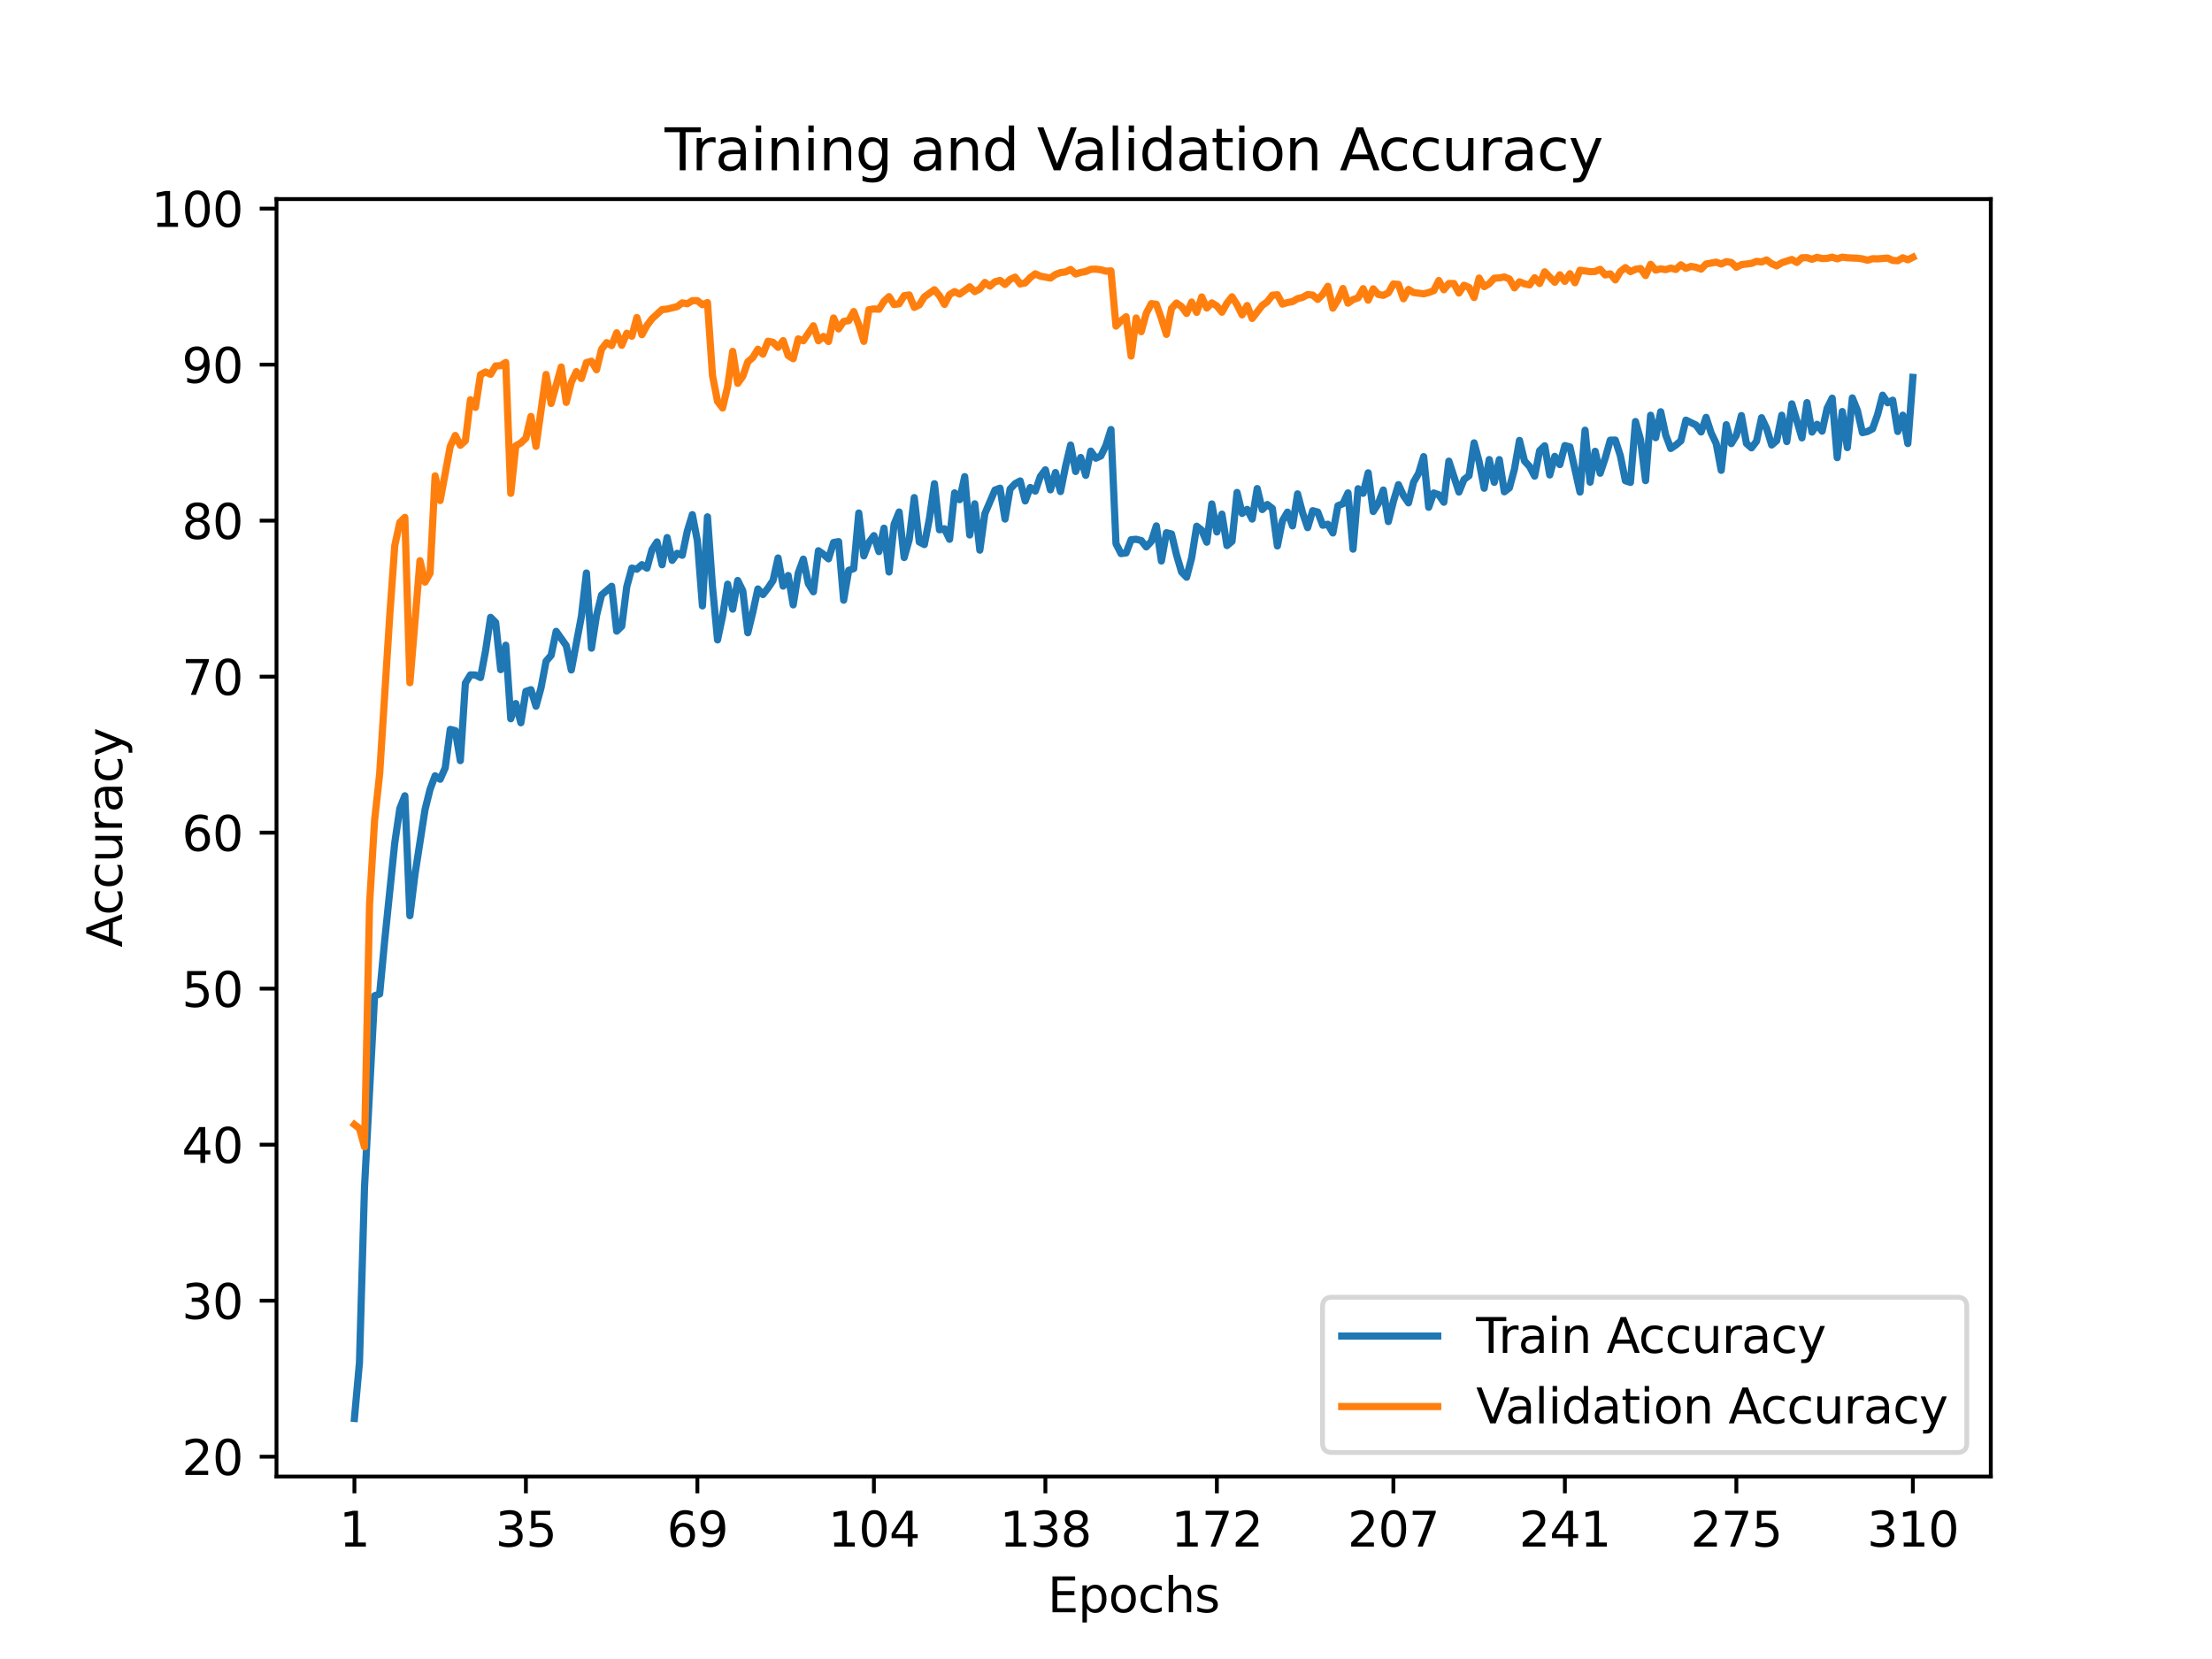 <?xml version="1.0" encoding="utf-8" standalone="no"?>
<!DOCTYPE svg PUBLIC "-//W3C//DTD SVG 1.1//EN"
  "http://www.w3.org/Graphics/SVG/1.1/DTD/svg11.dtd">
<svg height="345.6pt" version="1.1" viewBox="0 0 460.8 345.6" width="460.8pt" xmlns="http://www.w3.org/2000/svg" xmlns:xlink="http://www.w3.org/1999/xlink">
 <defs>
  <style type="text/css">*{stroke-linecap:butt;stroke-linejoin:round;}</style>
 </defs>
 <g id="figure_1">
  <g id="patch_1">
   <path d="M 0 345.6 
L 460.8 345.6 
L 460.8 0 
L 0 0 
z
" style="fill:#ffffff;"/>
  </g>
  <g id="axes_1">
   <g id="patch_2">
    <path d="M 57.6 307.584 
L 414.72 307.584 
L 414.72 41.472 
L 57.6 41.472 
z
" style="fill:#ffffff;"/>
   </g>
   <g id="matplotlib.axis_1">
    <g id="xtick_1">
     <g id="line2d_1">
      <defs>
       <path d="M 0 0 
L 0 3.5 
" id="mba88621447" style="stroke:#000000;stroke-width:0.8;"/>
      </defs>
      <g>
       <use style="stroke:#000000;stroke-width:0.8;" x="73.833" xlink:href="#mba88621447" y="307.584"/>
      </g>
     </g>
     <g id="text_1">
      <!-- 1 -->
      <g transform="translate(70.651 322.182)scale(0.1 -0.1)">
       <defs>
        <path d="M 794 531 
L 1825 531 
L 1825 4091 
L 703 3866 
L 703 4441 
L 1819 4666 
L 2450 4666 
L 2450 531 
L 3481 531 
L 3481 0 
L 794 0 
L 794 531 
z
" id="DejaVuSans-31" transform="scale(0.016)"/>
       </defs>
       <use xlink:href="#DejaVuSans-31"/>
      </g>
     </g>
    </g>
    <g id="xtick_2">
     <g id="line2d_2">
      <g>
       <use style="stroke:#000000;stroke-width:0.8;" x="109.555" xlink:href="#mba88621447" y="307.584"/>
      </g>
     </g>
     <g id="text_2">
      <!-- 35 -->
      <g transform="translate(103.193 322.182)scale(0.1 -0.1)">
       <defs>
        <path d="M 2597 2516 
Q 3050 2419 3304 2112 
Q 3559 1806 3559 1356 
Q 3559 666 3084 287 
Q 2609 -91 1734 -91 
Q 1441 -91 1130 -33 
Q 819 25 488 141 
L 488 750 
Q 750 597 1062 519 
Q 1375 441 1716 441 
Q 2309 441 2620 675 
Q 2931 909 2931 1356 
Q 2931 1769 2642 2001 
Q 2353 2234 1838 2234 
L 1294 2234 
L 1294 2753 
L 1863 2753 
Q 2328 2753 2575 2939 
Q 2822 3125 2822 3475 
Q 2822 3834 2567 4026 
Q 2313 4219 1838 4219 
Q 1578 4219 1281 4162 
Q 984 4106 628 3988 
L 628 4550 
Q 988 4650 1302 4700 
Q 1616 4750 1894 4750 
Q 2613 4750 3031 4423 
Q 3450 4097 3450 3541 
Q 3450 3153 3228 2886 
Q 3006 2619 2597 2516 
z
" id="DejaVuSans-33" transform="scale(0.016)"/>
        <path d="M 691 4666 
L 3169 4666 
L 3169 4134 
L 1269 4134 
L 1269 2991 
Q 1406 3038 1543 3061 
Q 1681 3084 1819 3084 
Q 2600 3084 3056 2656 
Q 3513 2228 3513 1497 
Q 3513 744 3044 326 
Q 2575 -91 1722 -91 
Q 1428 -91 1123 -41 
Q 819 9 494 109 
L 494 744 
Q 775 591 1075 516 
Q 1375 441 1709 441 
Q 2250 441 2565 725 
Q 2881 1009 2881 1497 
Q 2881 1984 2565 2268 
Q 2250 2553 1709 2553 
Q 1456 2553 1204 2497 
Q 953 2441 691 2322 
L 691 4666 
z
" id="DejaVuSans-35" transform="scale(0.016)"/>
       </defs>
       <use xlink:href="#DejaVuSans-33"/>
       <use x="63.623" xlink:href="#DejaVuSans-35"/>
      </g>
     </g>
    </g>
    <g id="xtick_3">
     <g id="line2d_3">
      <g>
       <use style="stroke:#000000;stroke-width:0.8;" x="145.278" xlink:href="#mba88621447" y="307.584"/>
      </g>
     </g>
     <g id="text_3">
      <!-- 69 -->
      <g transform="translate(138.915 322.182)scale(0.1 -0.1)">
       <defs>
        <path d="M 2113 2584 
Q 1688 2584 1439 2293 
Q 1191 2003 1191 1497 
Q 1191 994 1439 701 
Q 1688 409 2113 409 
Q 2538 409 2786 701 
Q 3034 994 3034 1497 
Q 3034 2003 2786 2293 
Q 2538 2584 2113 2584 
z
M 3366 4563 
L 3366 3988 
Q 3128 4100 2886 4159 
Q 2644 4219 2406 4219 
Q 1781 4219 1451 3797 
Q 1122 3375 1075 2522 
Q 1259 2794 1537 2939 
Q 1816 3084 2150 3084 
Q 2853 3084 3261 2657 
Q 3669 2231 3669 1497 
Q 3669 778 3244 343 
Q 2819 -91 2113 -91 
Q 1303 -91 875 529 
Q 447 1150 447 2328 
Q 447 3434 972 4092 
Q 1497 4750 2381 4750 
Q 2619 4750 2861 4703 
Q 3103 4656 3366 4563 
z
" id="DejaVuSans-36" transform="scale(0.016)"/>
        <path d="M 703 97 
L 703 672 
Q 941 559 1184 500 
Q 1428 441 1663 441 
Q 2288 441 2617 861 
Q 2947 1281 2994 2138 
Q 2813 1869 2534 1725 
Q 2256 1581 1919 1581 
Q 1219 1581 811 2004 
Q 403 2428 403 3163 
Q 403 3881 828 4315 
Q 1253 4750 1959 4750 
Q 2769 4750 3195 4129 
Q 3622 3509 3622 2328 
Q 3622 1225 3098 567 
Q 2575 -91 1691 -91 
Q 1453 -91 1209 -44 
Q 966 3 703 97 
z
M 1959 2075 
Q 2384 2075 2632 2365 
Q 2881 2656 2881 3163 
Q 2881 3666 2632 3958 
Q 2384 4250 1959 4250 
Q 1534 4250 1286 3958 
Q 1038 3666 1038 3163 
Q 1038 2656 1286 2365 
Q 1534 2075 1959 2075 
z
" id="DejaVuSans-39" transform="scale(0.016)"/>
       </defs>
       <use xlink:href="#DejaVuSans-36"/>
       <use x="63.623" xlink:href="#DejaVuSans-39"/>
      </g>
     </g>
    </g>
    <g id="xtick_4">
     <g id="line2d_4">
      <g>
       <use style="stroke:#000000;stroke-width:0.8;" x="182.051" xlink:href="#mba88621447" y="307.584"/>
      </g>
     </g>
     <g id="text_4">
      <!-- 104 -->
      <g transform="translate(172.507 322.182)scale(0.1 -0.1)">
       <defs>
        <path d="M 2034 4250 
Q 1547 4250 1301 3770 
Q 1056 3291 1056 2328 
Q 1056 1369 1301 889 
Q 1547 409 2034 409 
Q 2525 409 2770 889 
Q 3016 1369 3016 2328 
Q 3016 3291 2770 3770 
Q 2525 4250 2034 4250 
z
M 2034 4750 
Q 2819 4750 3233 4129 
Q 3647 3509 3647 2328 
Q 3647 1150 3233 529 
Q 2819 -91 2034 -91 
Q 1250 -91 836 529 
Q 422 1150 422 2328 
Q 422 3509 836 4129 
Q 1250 4750 2034 4750 
z
" id="DejaVuSans-30" transform="scale(0.016)"/>
        <path d="M 2419 4116 
L 825 1625 
L 2419 1625 
L 2419 4116 
z
M 2253 4666 
L 3047 4666 
L 3047 1625 
L 3713 1625 
L 3713 1100 
L 3047 1100 
L 3047 0 
L 2419 0 
L 2419 1100 
L 313 1100 
L 313 1709 
L 2253 4666 
z
" id="DejaVuSans-34" transform="scale(0.016)"/>
       </defs>
       <use xlink:href="#DejaVuSans-31"/>
       <use x="63.623" xlink:href="#DejaVuSans-30"/>
       <use x="127.246" xlink:href="#DejaVuSans-34"/>
      </g>
     </g>
    </g>
    <g id="xtick_5">
     <g id="line2d_5">
      <g>
       <use style="stroke:#000000;stroke-width:0.8;" x="217.773" xlink:href="#mba88621447" y="307.584"/>
      </g>
     </g>
     <g id="text_5">
      <!-- 138 -->
      <g transform="translate(208.23 322.182)scale(0.1 -0.1)">
       <defs>
        <path d="M 2034 2216 
Q 1584 2216 1326 1975 
Q 1069 1734 1069 1313 
Q 1069 891 1326 650 
Q 1584 409 2034 409 
Q 2484 409 2743 651 
Q 3003 894 3003 1313 
Q 3003 1734 2745 1975 
Q 2488 2216 2034 2216 
z
M 1403 2484 
Q 997 2584 770 2862 
Q 544 3141 544 3541 
Q 544 4100 942 4425 
Q 1341 4750 2034 4750 
Q 2731 4750 3128 4425 
Q 3525 4100 3525 3541 
Q 3525 3141 3298 2862 
Q 3072 2584 2669 2484 
Q 3125 2378 3379 2068 
Q 3634 1759 3634 1313 
Q 3634 634 3220 271 
Q 2806 -91 2034 -91 
Q 1263 -91 848 271 
Q 434 634 434 1313 
Q 434 1759 690 2068 
Q 947 2378 1403 2484 
z
M 1172 3481 
Q 1172 3119 1398 2916 
Q 1625 2713 2034 2713 
Q 2441 2713 2670 2916 
Q 2900 3119 2900 3481 
Q 2900 3844 2670 4047 
Q 2441 4250 2034 4250 
Q 1625 4250 1398 4047 
Q 1172 3844 1172 3481 
z
" id="DejaVuSans-38" transform="scale(0.016)"/>
       </defs>
       <use xlink:href="#DejaVuSans-31"/>
       <use x="63.623" xlink:href="#DejaVuSans-33"/>
       <use x="127.246" xlink:href="#DejaVuSans-38"/>
      </g>
     </g>
    </g>
    <g id="xtick_6">
     <g id="line2d_6">
      <g>
       <use style="stroke:#000000;stroke-width:0.8;" x="253.496" xlink:href="#mba88621447" y="307.584"/>
      </g>
     </g>
     <g id="text_6">
      <!-- 172 -->
      <g transform="translate(243.952 322.182)scale(0.1 -0.1)">
       <defs>
        <path d="M 525 4666 
L 3525 4666 
L 3525 4397 
L 1831 0 
L 1172 0 
L 2766 4134 
L 525 4134 
L 525 4666 
z
" id="DejaVuSans-37" transform="scale(0.016)"/>
        <path d="M 1228 531 
L 3431 531 
L 3431 0 
L 469 0 
L 469 531 
Q 828 903 1448 1529 
Q 2069 2156 2228 2338 
Q 2531 2678 2651 2914 
Q 2772 3150 2772 3378 
Q 2772 3750 2511 3984 
Q 2250 4219 1831 4219 
Q 1534 4219 1204 4116 
Q 875 4013 500 3803 
L 500 4441 
Q 881 4594 1212 4672 
Q 1544 4750 1819 4750 
Q 2544 4750 2975 4387 
Q 3406 4025 3406 3419 
Q 3406 3131 3298 2873 
Q 3191 2616 2906 2266 
Q 2828 2175 2409 1742 
Q 1991 1309 1228 531 
z
" id="DejaVuSans-32" transform="scale(0.016)"/>
       </defs>
       <use xlink:href="#DejaVuSans-31"/>
       <use x="63.623" xlink:href="#DejaVuSans-37"/>
       <use x="127.246" xlink:href="#DejaVuSans-32"/>
      </g>
     </g>
    </g>
    <g id="xtick_7">
     <g id="line2d_7">
      <g>
       <use style="stroke:#000000;stroke-width:0.8;" x="290.269" xlink:href="#mba88621447" y="307.584"/>
      </g>
     </g>
     <g id="text_7">
      <!-- 207 -->
      <g transform="translate(280.725 322.182)scale(0.1 -0.1)">
       <use xlink:href="#DejaVuSans-32"/>
       <use x="63.623" xlink:href="#DejaVuSans-30"/>
       <use x="127.246" xlink:href="#DejaVuSans-37"/>
      </g>
     </g>
    </g>
    <g id="xtick_8">
     <g id="line2d_8">
      <g>
       <use style="stroke:#000000;stroke-width:0.8;" x="325.992" xlink:href="#mba88621447" y="307.584"/>
      </g>
     </g>
     <g id="text_8">
      <!-- 241 -->
      <g transform="translate(316.448 322.182)scale(0.1 -0.1)">
       <use xlink:href="#DejaVuSans-32"/>
       <use x="63.623" xlink:href="#DejaVuSans-34"/>
       <use x="127.246" xlink:href="#DejaVuSans-31"/>
      </g>
     </g>
    </g>
    <g id="xtick_9">
     <g id="line2d_9">
      <g>
       <use style="stroke:#000000;stroke-width:0.8;" x="361.714" xlink:href="#mba88621447" y="307.584"/>
      </g>
     </g>
     <g id="text_9">
      <!-- 275 -->
      <g transform="translate(352.17 322.182)scale(0.1 -0.1)">
       <use xlink:href="#DejaVuSans-32"/>
       <use x="63.623" xlink:href="#DejaVuSans-37"/>
       <use x="127.246" xlink:href="#DejaVuSans-35"/>
      </g>
     </g>
    </g>
    <g id="xtick_10">
     <g id="line2d_10">
      <g>
       <use style="stroke:#000000;stroke-width:0.8;" x="398.487" xlink:href="#mba88621447" y="307.584"/>
      </g>
     </g>
     <g id="text_10">
      <!-- 310 -->
      <g transform="translate(388.944 322.182)scale(0.1 -0.1)">
       <use xlink:href="#DejaVuSans-33"/>
       <use x="63.623" xlink:href="#DejaVuSans-31"/>
       <use x="127.246" xlink:href="#DejaVuSans-30"/>
      </g>
     </g>
    </g>
    <g id="text_11">
     <!-- Epochs -->
     <g transform="translate(218.244 335.861)scale(0.1 -0.1)">
      <defs>
       <path d="M 628 4666 
L 3578 4666 
L 3578 4134 
L 1259 4134 
L 1259 2753 
L 3481 2753 
L 3481 2222 
L 1259 2222 
L 1259 531 
L 3634 531 
L 3634 0 
L 628 0 
L 628 4666 
z
" id="DejaVuSans-45" transform="scale(0.016)"/>
       <path d="M 1159 525 
L 1159 -1331 
L 581 -1331 
L 581 3500 
L 1159 3500 
L 1159 2969 
Q 1341 3281 1617 3432 
Q 1894 3584 2278 3584 
Q 2916 3584 3314 3078 
Q 3713 2572 3713 1747 
Q 3713 922 3314 415 
Q 2916 -91 2278 -91 
Q 1894 -91 1617 61 
Q 1341 213 1159 525 
z
M 3116 1747 
Q 3116 2381 2855 2742 
Q 2594 3103 2138 3103 
Q 1681 3103 1420 2742 
Q 1159 2381 1159 1747 
Q 1159 1113 1420 752 
Q 1681 391 2138 391 
Q 2594 391 2855 752 
Q 3116 1113 3116 1747 
z
" id="DejaVuSans-70" transform="scale(0.016)"/>
       <path d="M 1959 3097 
Q 1497 3097 1228 2736 
Q 959 2375 959 1747 
Q 959 1119 1226 758 
Q 1494 397 1959 397 
Q 2419 397 2687 759 
Q 2956 1122 2956 1747 
Q 2956 2369 2687 2733 
Q 2419 3097 1959 3097 
z
M 1959 3584 
Q 2709 3584 3137 3096 
Q 3566 2609 3566 1747 
Q 3566 888 3137 398 
Q 2709 -91 1959 -91 
Q 1206 -91 779 398 
Q 353 888 353 1747 
Q 353 2609 779 3096 
Q 1206 3584 1959 3584 
z
" id="DejaVuSans-6f" transform="scale(0.016)"/>
       <path d="M 3122 3366 
L 3122 2828 
Q 2878 2963 2633 3030 
Q 2388 3097 2138 3097 
Q 1578 3097 1268 2742 
Q 959 2388 959 1747 
Q 959 1106 1268 751 
Q 1578 397 2138 397 
Q 2388 397 2633 464 
Q 2878 531 3122 666 
L 3122 134 
Q 2881 22 2623 -34 
Q 2366 -91 2075 -91 
Q 1284 -91 818 406 
Q 353 903 353 1747 
Q 353 2603 823 3093 
Q 1294 3584 2113 3584 
Q 2378 3584 2631 3529 
Q 2884 3475 3122 3366 
z
" id="DejaVuSans-63" transform="scale(0.016)"/>
       <path d="M 3513 2113 
L 3513 0 
L 2938 0 
L 2938 2094 
Q 2938 2591 2744 2837 
Q 2550 3084 2163 3084 
Q 1697 3084 1428 2787 
Q 1159 2491 1159 1978 
L 1159 0 
L 581 0 
L 581 4863 
L 1159 4863 
L 1159 2956 
Q 1366 3272 1645 3428 
Q 1925 3584 2291 3584 
Q 2894 3584 3203 3211 
Q 3513 2838 3513 2113 
z
" id="DejaVuSans-68" transform="scale(0.016)"/>
       <path d="M 2834 3397 
L 2834 2853 
Q 2591 2978 2328 3040 
Q 2066 3103 1784 3103 
Q 1356 3103 1142 2972 
Q 928 2841 928 2578 
Q 928 2378 1081 2264 
Q 1234 2150 1697 2047 
L 1894 2003 
Q 2506 1872 2764 1633 
Q 3022 1394 3022 966 
Q 3022 478 2636 193 
Q 2250 -91 1575 -91 
Q 1294 -91 989 -36 
Q 684 19 347 128 
L 347 722 
Q 666 556 975 473 
Q 1284 391 1588 391 
Q 1994 391 2212 530 
Q 2431 669 2431 922 
Q 2431 1156 2273 1281 
Q 2116 1406 1581 1522 
L 1381 1569 
Q 847 1681 609 1914 
Q 372 2147 372 2553 
Q 372 3047 722 3315 
Q 1072 3584 1716 3584 
Q 2034 3584 2315 3537 
Q 2597 3491 2834 3397 
z
" id="DejaVuSans-73" transform="scale(0.016)"/>
      </defs>
      <use xlink:href="#DejaVuSans-45"/>
      <use x="63.184" xlink:href="#DejaVuSans-70"/>
      <use x="126.66" xlink:href="#DejaVuSans-6f"/>
      <use x="187.842" xlink:href="#DejaVuSans-63"/>
      <use x="242.822" xlink:href="#DejaVuSans-68"/>
      <use x="306.201" xlink:href="#DejaVuSans-73"/>
     </g>
    </g>
   </g>
   <g id="matplotlib.axis_2">
    <g id="ytick_1">
     <g id="line2d_11">
      <defs>
       <path d="M 0 0 
L -3.5 0 
" id="mbf70dc4636" style="stroke:#000000;stroke-width:0.8;"/>
      </defs>
      <g>
       <use style="stroke:#000000;stroke-width:0.8;" x="57.6" xlink:href="#mbf70dc4636" y="303.455"/>
      </g>
     </g>
     <g id="text_12">
      <!-- 20 -->
      <g transform="translate(37.875 307.254)scale(0.1 -0.1)">
       <use xlink:href="#DejaVuSans-32"/>
       <use x="63.623" xlink:href="#DejaVuSans-30"/>
      </g>
     </g>
    </g>
    <g id="ytick_2">
     <g id="line2d_12">
      <g>
       <use style="stroke:#000000;stroke-width:0.8;" x="57.6" xlink:href="#mbf70dc4636" y="270.955"/>
      </g>
     </g>
     <g id="text_13">
      <!-- 30 -->
      <g transform="translate(37.875 274.755)scale(0.1 -0.1)">
       <use xlink:href="#DejaVuSans-33"/>
       <use x="63.623" xlink:href="#DejaVuSans-30"/>
      </g>
     </g>
    </g>
    <g id="ytick_3">
     <g id="line2d_13">
      <g>
       <use style="stroke:#000000;stroke-width:0.8;" x="57.6" xlink:href="#mbf70dc4636" y="238.456"/>
      </g>
     </g>
     <g id="text_14">
      <!-- 40 -->
      <g transform="translate(37.875 242.255)scale(0.1 -0.1)">
       <use xlink:href="#DejaVuSans-34"/>
       <use x="63.623" xlink:href="#DejaVuSans-30"/>
      </g>
     </g>
    </g>
    <g id="ytick_4">
     <g id="line2d_14">
      <g>
       <use style="stroke:#000000;stroke-width:0.8;" x="57.6" xlink:href="#mbf70dc4636" y="205.957"/>
      </g>
     </g>
     <g id="text_15">
      <!-- 50 -->
      <g transform="translate(37.875 209.756)scale(0.1 -0.1)">
       <use xlink:href="#DejaVuSans-35"/>
       <use x="63.623" xlink:href="#DejaVuSans-30"/>
      </g>
     </g>
    </g>
    <g id="ytick_5">
     <g id="line2d_15">
      <g>
       <use style="stroke:#000000;stroke-width:0.8;" x="57.6" xlink:href="#mbf70dc4636" y="173.458"/>
      </g>
     </g>
     <g id="text_16">
      <!-- 60 -->
      <g transform="translate(37.875 177.257)scale(0.1 -0.1)">
       <use xlink:href="#DejaVuSans-36"/>
       <use x="63.623" xlink:href="#DejaVuSans-30"/>
      </g>
     </g>
    </g>
    <g id="ytick_6">
     <g id="line2d_16">
      <g>
       <use style="stroke:#000000;stroke-width:0.8;" x="57.6" xlink:href="#mbf70dc4636" y="140.958"/>
      </g>
     </g>
     <g id="text_17">
      <!-- 70 -->
      <g transform="translate(37.875 144.758)scale(0.1 -0.1)">
       <use xlink:href="#DejaVuSans-37"/>
       <use x="63.623" xlink:href="#DejaVuSans-30"/>
      </g>
     </g>
    </g>
    <g id="ytick_7">
     <g id="line2d_17">
      <g>
       <use style="stroke:#000000;stroke-width:0.8;" x="57.6" xlink:href="#mbf70dc4636" y="108.459"/>
      </g>
     </g>
     <g id="text_18">
      <!-- 80 -->
      <g transform="translate(37.875 112.258)scale(0.1 -0.1)">
       <use xlink:href="#DejaVuSans-38"/>
       <use x="63.623" xlink:href="#DejaVuSans-30"/>
      </g>
     </g>
    </g>
    <g id="ytick_8">
     <g id="line2d_18">
      <g>
       <use style="stroke:#000000;stroke-width:0.8;" x="57.6" xlink:href="#mbf70dc4636" y="75.96"/>
      </g>
     </g>
     <g id="text_19">
      <!-- 90 -->
      <g transform="translate(37.875 79.759)scale(0.1 -0.1)">
       <use xlink:href="#DejaVuSans-39"/>
       <use x="63.623" xlink:href="#DejaVuSans-30"/>
      </g>
     </g>
    </g>
    <g id="ytick_9">
     <g id="line2d_19">
      <g>
       <use style="stroke:#000000;stroke-width:0.8;" x="57.6" xlink:href="#mbf70dc4636" y="43.461"/>
      </g>
     </g>
     <g id="text_20">
      <!-- 100 -->
      <g transform="translate(31.512 47.26)scale(0.1 -0.1)">
       <use xlink:href="#DejaVuSans-31"/>
       <use x="63.623" xlink:href="#DejaVuSans-30"/>
       <use x="127.246" xlink:href="#DejaVuSans-30"/>
      </g>
     </g>
    </g>
    <g id="text_21">
     <!-- Accuracy -->
     <g transform="translate(25.433 197.356)rotate(-90)scale(0.1 -0.1)">
      <defs>
       <path d="M 2188 4044 
L 1331 1722 
L 3047 1722 
L 2188 4044 
z
M 1831 4666 
L 2547 4666 
L 4325 0 
L 3669 0 
L 3244 1197 
L 1141 1197 
L 716 0 
L 50 0 
L 1831 4666 
z
" id="DejaVuSans-41" transform="scale(0.016)"/>
       <path d="M 544 1381 
L 544 3500 
L 1119 3500 
L 1119 1403 
Q 1119 906 1312 657 
Q 1506 409 1894 409 
Q 2359 409 2629 706 
Q 2900 1003 2900 1516 
L 2900 3500 
L 3475 3500 
L 3475 0 
L 2900 0 
L 2900 538 
Q 2691 219 2414 64 
Q 2138 -91 1772 -91 
Q 1169 -91 856 284 
Q 544 659 544 1381 
z
M 1991 3584 
L 1991 3584 
z
" id="DejaVuSans-75" transform="scale(0.016)"/>
       <path d="M 2631 2963 
Q 2534 3019 2420 3045 
Q 2306 3072 2169 3072 
Q 1681 3072 1420 2755 
Q 1159 2438 1159 1844 
L 1159 0 
L 581 0 
L 581 3500 
L 1159 3500 
L 1159 2956 
Q 1341 3275 1631 3429 
Q 1922 3584 2338 3584 
Q 2397 3584 2469 3576 
Q 2541 3569 2628 3553 
L 2631 2963 
z
" id="DejaVuSans-72" transform="scale(0.016)"/>
       <path d="M 2194 1759 
Q 1497 1759 1228 1600 
Q 959 1441 959 1056 
Q 959 750 1161 570 
Q 1363 391 1709 391 
Q 2188 391 2477 730 
Q 2766 1069 2766 1631 
L 2766 1759 
L 2194 1759 
z
M 3341 1997 
L 3341 0 
L 2766 0 
L 2766 531 
Q 2569 213 2275 61 
Q 1981 -91 1556 -91 
Q 1019 -91 701 211 
Q 384 513 384 1019 
Q 384 1609 779 1909 
Q 1175 2209 1959 2209 
L 2766 2209 
L 2766 2266 
Q 2766 2663 2505 2880 
Q 2244 3097 1772 3097 
Q 1472 3097 1187 3025 
Q 903 2953 641 2809 
L 641 3341 
Q 956 3463 1253 3523 
Q 1550 3584 1831 3584 
Q 2591 3584 2966 3190 
Q 3341 2797 3341 1997 
z
" id="DejaVuSans-61" transform="scale(0.016)"/>
       <path d="M 2059 -325 
Q 1816 -950 1584 -1140 
Q 1353 -1331 966 -1331 
L 506 -1331 
L 506 -850 
L 844 -850 
Q 1081 -850 1212 -737 
Q 1344 -625 1503 -206 
L 1606 56 
L 191 3500 
L 800 3500 
L 1894 763 
L 2988 3500 
L 3597 3500 
L 2059 -325 
z
" id="DejaVuSans-79" transform="scale(0.016)"/>
      </defs>
      <use xlink:href="#DejaVuSans-41"/>
      <use x="66.658" xlink:href="#DejaVuSans-63"/>
      <use x="121.639" xlink:href="#DejaVuSans-63"/>
      <use x="176.619" xlink:href="#DejaVuSans-75"/>
      <use x="239.998" xlink:href="#DejaVuSans-72"/>
      <use x="281.111" xlink:href="#DejaVuSans-61"/>
      <use x="342.391" xlink:href="#DejaVuSans-63"/>
      <use x="397.371" xlink:href="#DejaVuSans-79"/>
     </g>
    </g>
   </g>
   <g id="line2d_20">
    <path clip-path="url(#p62f9931efe)" d="M 73.833 295.488 
L 74.883 283.838 
L 75.934 247.302 
L 78.035 207.432 
L 79.086 207.068 
L 80.137 195.949 
L 82.238 175.566 
L 83.289 168.431 
L 84.339 165.775 
L 85.39 190.754 
L 86.441 182.187 
L 88.542 168.641 
L 89.593 164.416 
L 90.643 161.608 
L 91.694 162.332 
L 92.745 159.96 
L 93.795 151.948 
L 94.846 152.201 
L 95.897 158.452 
L 96.947 142.308 
L 97.998 140.59 
L 99.049 140.612 
L 100.099 141.145 
L 101.15 135.585 
L 102.201 128.609 
L 103.251 129.673 
L 104.302 139.496 
L 105.353 134.411 
L 106.403 149.727 
L 107.454 146.563 
L 108.505 150.57 
L 109.555 144.022 
L 110.606 143.675 
L 111.657 147.12 
L 112.707 143.275 
L 113.758 137.739 
L 114.809 136.526 
L 115.859 131.525 
L 117.961 134.495 
L 119.011 139.567 
L 121.113 128.42 
L 122.163 119.359 
L 123.214 135.028 
L 124.265 128.234 
L 125.315 123.944 
L 127.416 122.135 
L 128.467 131.475 
L 129.518 130.463 
L 130.568 122.219 
L 131.619 118.35 
L 132.67 118.577 
L 133.72 117.628 
L 134.771 118.358 
L 135.822 114.498 
L 136.872 112.896 
L 137.923 117.646 
L 138.974 111.984 
L 140.024 116.734 
L 141.075 115.267 
L 142.126 115.674 
L 143.176 110.654 
L 144.227 107.207 
L 145.278 112.673 
L 146.328 126.215 
L 147.379 107.668 
L 148.43 122.28 
L 149.48 133.308 
L 150.531 128.299 
L 151.582 121.695 
L 152.632 126.901 
L 153.683 120.924 
L 154.734 123.069 
L 155.784 131.817 
L 156.835 127.489 
L 157.886 122.687 
L 158.936 123.855 
L 159.987 122.51 
L 161.038 120.93 
L 162.088 116.231 
L 163.139 122.098 
L 164.19 119.888 
L 165.24 126.004 
L 166.291 119.366 
L 167.342 116.48 
L 168.392 121.569 
L 169.443 123.279 
L 170.494 114.727 
L 171.544 115.475 
L 172.595 116.415 
L 173.646 113.016 
L 174.696 112.825 
L 175.747 125.029 
L 176.798 118.82 
L 177.848 118.454 
L 178.899 106.869 
L 179.95 115.802 
L 181 113.009 
L 182.051 111.579 
L 183.102 114.914 
L 184.152 110.032 
L 185.203 119.154 
L 186.254 109.213 
L 187.304 106.652 
L 188.355 116.142 
L 189.406 112.4 
L 190.456 103.66 
L 191.507 112.903 
L 192.558 113.445 
L 193.608 108.087 
L 194.659 100.763 
L 195.71 110.368 
L 196.76 110.149 
L 197.811 112.344 
L 198.862 102.672 
L 199.912 104.098 
L 200.963 99.29 
L 202.013 111.445 
L 203.064 104.954 
L 204.115 114.602 
L 205.165 107.01 
L 207.267 102.089 
L 208.317 101.693 
L 209.368 108.126 
L 210.419 101.873 
L 211.469 100.763 
L 212.52 100.187 
L 213.571 104.356 
L 214.621 101.552 
L 215.672 102.31 
L 216.723 99.251 
L 217.773 97.873 
L 218.824 102.04 
L 219.875 98.439 
L 220.925 102.401 
L 221.976 97.156 
L 223.027 92.714 
L 224.077 98.22 
L 225.128 95.304 
L 226.179 99.024 
L 227.229 93.973 
L 228.28 95.451 
L 229.331 94.979 
L 230.381 92.808 
L 231.432 89.48 
L 232.483 113.258 
L 233.533 115.327 
L 234.584 115.187 
L 235.635 112.435 
L 236.685 112.34 
L 237.736 112.604 
L 238.787 113.928 
L 239.837 112.797 
L 240.888 109.556 
L 241.939 116.868 
L 242.989 110.977 
L 244.04 111.23 
L 245.091 115.598 
L 246.141 119.156 
L 247.192 120.246 
L 248.243 116.209 
L 249.293 109.621 
L 250.344 110.45 
L 251.395 112.946 
L 252.445 104.98 
L 253.496 110.819 
L 254.547 107.099 
L 255.597 113.653 
L 256.648 112.773 
L 257.699 102.586 
L 258.749 106.956 
L 259.8 106.113 
L 260.851 108.13 
L 261.901 101.78 
L 262.952 106.145 
L 264.003 105.099 
L 265.053 105.922 
L 266.104 113.733 
L 267.155 108.492 
L 268.205 106.687 
L 269.256 109.553 
L 270.307 102.88 
L 271.357 106.847 
L 272.408 109.917 
L 273.459 106.384 
L 274.509 106.672 
L 275.56 109.419 
L 276.61 109.205 
L 277.661 111.029 
L 278.712 105.346 
L 279.762 104.932 
L 280.813 102.679 
L 281.864 114.396 
L 282.914 101.814 
L 283.965 102.763 
L 285.016 98.495 
L 286.066 106.557 
L 287.117 104.915 
L 288.168 102.081 
L 289.218 108.652 
L 290.269 104.46 
L 291.32 100.961 
L 292.37 103.229 
L 293.421 104.754 
L 294.472 100.441 
L 295.522 98.601 
L 296.573 95.124 
L 297.624 105.677 
L 298.674 102.692 
L 299.725 103.073 
L 300.776 104.622 
L 301.826 96.064 
L 303.928 102.505 
L 304.978 99.895 
L 306.029 99.095 
L 307.08 92.257 
L 308.13 96.179 
L 309.181 101.706 
L 310.232 95.737 
L 311.282 100.477 
L 312.333 95.743 
L 313.384 102.451 
L 314.434 101.628 
L 315.485 97.747 
L 316.536 91.746 
L 317.586 96.038 
L 318.637 97.175 
L 319.688 99.19 
L 320.738 93.884 
L 321.789 92.866 
L 322.84 98.946 
L 323.89 95.072 
L 324.941 96.783 
L 325.992 92.823 
L 327.042 93.094 
L 329.144 102.505 
L 330.194 89.62 
L 331.245 100.454 
L 332.296 94.012 
L 333.346 98.584 
L 334.397 95.438 
L 335.448 91.694 
L 336.498 91.679 
L 337.549 94.931 
L 338.6 100.144 
L 339.65 100.497 
L 340.701 87.811 
L 341.752 91.583 
L 342.802 100.12 
L 343.853 86.503 
L 344.904 91.18 
L 345.954 85.779 
L 347.005 90.641 
L 348.055 93.429 
L 349.106 92.719 
L 350.157 91.837 
L 351.207 87.525 
L 353.309 88.542 
L 354.359 89.993 
L 355.41 86.947 
L 356.461 90.192 
L 357.511 92.383 
L 358.562 97.977 
L 359.613 88.472 
L 360.663 92.415 
L 361.714 90.686 
L 362.765 86.57 
L 363.815 92.376 
L 364.866 93.299 
L 365.917 91.926 
L 366.967 87.021 
L 368.018 89.259 
L 369.069 92.695 
L 370.119 91.798 
L 371.17 86.492 
L 372.221 91.989 
L 373.271 84.135 
L 375.373 91.224 
L 376.423 83.872 
L 377.474 90.015 
L 378.525 88.392 
L 379.575 89.818 
L 380.626 85.045 
L 381.677 82.945 
L 382.727 95.336 
L 383.778 85.729 
L 384.829 93.25 
L 385.879 82.895 
L 386.93 85.504 
L 387.981 90.132 
L 389.031 89.891 
L 390.082 89.337 
L 391.133 86.384 
L 392.183 82.325 
L 393.234 83.909 
L 394.285 83.37 
L 395.335 89.889 
L 396.386 86.492 
L 397.437 92.398 
L 398.487 78.614 
L 398.487 78.614 
" style="fill:none;stroke:#1f77b4;stroke-linecap:square;stroke-width:1.5;"/>
   </g>
   <g id="line2d_21">
    <path clip-path="url(#p62f9931efe)" d="M 73.833 234.264 
L 74.883 235.076 
L 75.934 238.911 
L 76.985 188.342 
L 78.035 170.858 
L 79.086 161.27 
L 81.187 128.316 
L 82.238 113.659 
L 83.289 108.817 
L 84.339 107.777 
L 85.39 142.226 
L 87.491 116.812 
L 88.542 121.264 
L 89.593 119.411 
L 90.643 99.132 
L 91.694 104.267 
L 93.795 92.99 
L 94.846 90.715 
L 95.897 92.762 
L 96.947 91.82 
L 97.998 83.272 
L 99.049 84.865 
L 100.099 78.04 
L 101.15 77.487 
L 102.201 77.975 
L 103.251 76.22 
L 104.302 76.187 
L 105.353 75.505 
L 106.403 102.772 
L 107.454 92.86 
L 108.505 92.275 
L 109.555 91.267 
L 110.606 86.75 
L 111.657 92.99 
L 113.758 78.007 
L 114.809 84.052 
L 116.91 76.447 
L 117.961 83.825 
L 119.011 79.665 
L 120.062 77.422 
L 121.113 78.852 
L 122.163 75.537 
L 123.214 75.245 
L 124.265 77.032 
L 125.315 72.743 
L 126.366 71.378 
L 127.416 71.995 
L 128.467 69.33 
L 129.518 71.93 
L 130.568 69.428 
L 131.619 70.045 
L 132.67 66.145 
L 133.72 69.72 
L 134.771 67.803 
L 135.822 66.405 
L 137.923 64.488 
L 138.974 64.39 
L 141.075 63.87 
L 142.126 63.09 
L 143.176 63.285 
L 144.227 62.635 
L 145.278 62.635 
L 146.328 63.48 
L 147.379 63.025 
L 148.43 78.267 
L 149.48 83.63 
L 150.531 84.995 
L 151.582 80.477 
L 152.632 73.198 
L 153.683 79.86 
L 154.734 78.397 
L 155.784 75.375 
L 156.835 74.465 
L 157.886 72.743 
L 158.936 73.783 
L 159.987 71.085 
L 161.038 71.313 
L 162.088 72.353 
L 163.139 70.955 
L 164.19 74.075 
L 165.24 74.725 
L 166.291 70.598 
L 167.342 70.988 
L 169.443 67.868 
L 170.494 70.988 
L 171.544 70.078 
L 172.595 71.15 
L 173.646 66.243 
L 174.696 68.518 
L 175.747 66.958 
L 176.798 66.795 
L 177.848 64.91 
L 178.899 67.673 
L 179.95 71.118 
L 181 64.52 
L 182.051 64.358 
L 183.102 64.423 
L 184.152 62.765 
L 185.203 61.79 
L 186.254 63.448 
L 187.304 63.285 
L 188.355 61.595 
L 189.406 61.433 
L 190.456 64.033 
L 191.507 63.513 
L 192.558 61.855 
L 194.659 60.36 
L 195.71 61.595 
L 196.76 63.415 
L 197.811 61.368 
L 198.862 60.75 
L 199.912 61.27 
L 202.013 59.743 
L 203.064 60.75 
L 204.115 60.198 
L 205.165 58.833 
L 206.216 59.613 
L 207.267 58.703 
L 208.317 58.41 
L 209.368 59.255 
L 210.419 58.215 
L 211.469 57.728 
L 212.52 59.158 
L 213.571 58.93 
L 214.621 57.825 
L 215.672 57.045 
L 216.723 57.533 
L 218.824 57.923 
L 219.875 57.175 
L 220.925 56.785 
L 221.976 56.655 
L 223.027 56.135 
L 224.077 57.078 
L 225.128 56.753 
L 226.179 56.558 
L 227.229 56.103 
L 228.28 56.07 
L 229.331 56.2 
L 230.381 56.493 
L 231.432 56.428 
L 232.483 67.933 
L 233.533 66.828 
L 234.584 65.983 
L 235.635 74.173 
L 236.685 66.243 
L 237.736 69.103 
L 238.787 65.268 
L 239.837 63.253 
L 240.888 63.383 
L 241.939 66.34 
L 242.989 69.655 
L 244.04 64.26 
L 245.091 63.123 
L 246.141 63.87 
L 247.192 65.3 
L 248.243 62.928 
L 249.293 65.073 
L 250.344 61.855 
L 251.395 64.163 
L 252.445 63.09 
L 253.496 63.74 
L 254.547 65.04 
L 255.597 63.155 
L 256.648 61.823 
L 257.699 63.48 
L 258.749 65.593 
L 259.8 63.643 
L 260.851 66.34 
L 262.952 63.61 
L 264.003 62.863 
L 265.053 61.498 
L 266.104 61.4 
L 267.155 63.35 
L 268.205 63.025 
L 269.256 62.83 
L 270.307 62.213 
L 271.357 61.953 
L 272.408 61.368 
L 273.459 61.465 
L 274.509 62.375 
L 275.56 61.303 
L 276.61 59.645 
L 277.661 64.195 
L 278.712 62.505 
L 279.762 60.1 
L 280.813 63.155 
L 281.864 62.408 
L 282.914 62.05 
L 283.965 60.133 
L 285.016 62.538 
L 286.066 60.165 
L 287.117 61.335 
L 288.168 61.53 
L 289.218 61.01 
L 290.269 59.158 
L 291.32 59.255 
L 292.37 62.245 
L 293.421 60.295 
L 294.472 60.945 
L 296.573 61.205 
L 297.624 60.945 
L 298.674 60.555 
L 299.725 58.443 
L 300.776 60.36 
L 301.826 59.06 
L 302.877 59.06 
L 303.928 61.043 
L 304.978 59.418 
L 306.029 59.873 
L 307.08 61.985 
L 308.13 57.923 
L 309.181 59.71 
L 310.232 59.093 
L 311.282 57.955 
L 312.333 57.89 
L 313.384 57.695 
L 314.434 58.118 
L 315.485 59.97 
L 316.536 58.703 
L 317.586 59.125 
L 318.637 59.353 
L 319.688 57.858 
L 320.738 59.06 
L 321.789 56.623 
L 323.89 58.8 
L 324.941 57.24 
L 325.992 58.605 
L 327.042 57.013 
L 328.093 58.898 
L 329.144 56.298 
L 331.245 56.59 
L 332.296 56.558 
L 333.346 56.103 
L 334.397 57.273 
L 335.448 57.045 
L 336.498 58.313 
L 337.549 56.558 
L 338.6 55.745 
L 339.65 56.59 
L 340.701 56.103 
L 341.752 55.94 
L 342.802 57.403 
L 343.853 55.063 
L 344.904 56.265 
L 345.954 56.005 
L 347.005 56.168 
L 348.055 55.843 
L 349.106 56.135 
L 350.157 55.16 
L 351.207 55.908 
L 352.258 55.485 
L 353.309 55.68 
L 354.359 56.07 
L 355.41 54.998 
L 357.511 54.608 
L 358.562 54.998 
L 359.613 54.51 
L 360.663 54.673 
L 361.714 55.68 
L 362.765 55.128 
L 364.866 54.868 
L 365.917 54.445 
L 366.967 54.575 
L 368.018 54.153 
L 369.069 54.933 
L 370.119 55.388 
L 371.17 54.738 
L 373.271 54.055 
L 374.322 54.673 
L 375.373 53.698 
L 376.423 53.665 
L 377.474 54.023 
L 378.525 53.6 
L 379.575 53.86 
L 380.626 53.828 
L 381.677 53.568 
L 382.727 53.925 
L 383.778 53.568 
L 384.829 53.698 
L 386.93 53.795 
L 387.981 53.925 
L 389.031 54.218 
L 390.082 53.893 
L 391.133 53.925 
L 393.234 53.763 
L 394.285 54.25 
L 395.335 54.315 
L 396.386 53.698 
L 397.437 54.12 
L 398.487 53.6 
L 398.487 53.6 
" style="fill:none;stroke:#ff7f0e;stroke-linecap:square;stroke-width:1.5;"/>
   </g>
   <g id="patch_3">
    <path d="M 57.6 307.584 
L 57.6 41.472 
" style="fill:none;stroke:#000000;stroke-linecap:square;stroke-linejoin:miter;stroke-width:0.8;"/>
   </g>
   <g id="patch_4">
    <path d="M 414.72 307.584 
L 414.72 41.472 
" style="fill:none;stroke:#000000;stroke-linecap:square;stroke-linejoin:miter;stroke-width:0.8;"/>
   </g>
   <g id="patch_5">
    <path d="M 57.6 307.584 
L 414.72 307.584 
" style="fill:none;stroke:#000000;stroke-linecap:square;stroke-linejoin:miter;stroke-width:0.8;"/>
   </g>
   <g id="patch_6">
    <path d="M 57.6 41.472 
L 414.72 41.472 
" style="fill:none;stroke:#000000;stroke-linecap:square;stroke-linejoin:miter;stroke-width:0.8;"/>
   </g>
   <g id="text_22">
    <!-- Training and Validation Accuracy -->
    <g transform="translate(138.458 35.472)scale(0.12 -0.12)">
     <defs>
      <path d="M -19 4666 
L 3928 4666 
L 3928 4134 
L 2272 4134 
L 2272 0 
L 1638 0 
L 1638 4134 
L -19 4134 
L -19 4666 
z
" id="DejaVuSans-54" transform="scale(0.016)"/>
      <path d="M 603 3500 
L 1178 3500 
L 1178 0 
L 603 0 
L 603 3500 
z
M 603 4863 
L 1178 4863 
L 1178 4134 
L 603 4134 
L 603 4863 
z
" id="DejaVuSans-69" transform="scale(0.016)"/>
      <path d="M 3513 2113 
L 3513 0 
L 2938 0 
L 2938 2094 
Q 2938 2591 2744 2837 
Q 2550 3084 2163 3084 
Q 1697 3084 1428 2787 
Q 1159 2491 1159 1978 
L 1159 0 
L 581 0 
L 581 3500 
L 1159 3500 
L 1159 2956 
Q 1366 3272 1645 3428 
Q 1925 3584 2291 3584 
Q 2894 3584 3203 3211 
Q 3513 2838 3513 2113 
z
" id="DejaVuSans-6e" transform="scale(0.016)"/>
      <path d="M 2906 1791 
Q 2906 2416 2648 2759 
Q 2391 3103 1925 3103 
Q 1463 3103 1205 2759 
Q 947 2416 947 1791 
Q 947 1169 1205 825 
Q 1463 481 1925 481 
Q 2391 481 2648 825 
Q 2906 1169 2906 1791 
z
M 3481 434 
Q 3481 -459 3084 -895 
Q 2688 -1331 1869 -1331 
Q 1566 -1331 1297 -1286 
Q 1028 -1241 775 -1147 
L 775 -588 
Q 1028 -725 1275 -790 
Q 1522 -856 1778 -856 
Q 2344 -856 2625 -561 
Q 2906 -266 2906 331 
L 2906 616 
Q 2728 306 2450 153 
Q 2172 0 1784 0 
Q 1141 0 747 490 
Q 353 981 353 1791 
Q 353 2603 747 3093 
Q 1141 3584 1784 3584 
Q 2172 3584 2450 3431 
Q 2728 3278 2906 2969 
L 2906 3500 
L 3481 3500 
L 3481 434 
z
" id="DejaVuSans-67" transform="scale(0.016)"/>
      <path id="DejaVuSans-20" transform="scale(0.016)"/>
      <path d="M 2906 2969 
L 2906 4863 
L 3481 4863 
L 3481 0 
L 2906 0 
L 2906 525 
Q 2725 213 2448 61 
Q 2172 -91 1784 -91 
Q 1150 -91 751 415 
Q 353 922 353 1747 
Q 353 2572 751 3078 
Q 1150 3584 1784 3584 
Q 2172 3584 2448 3432 
Q 2725 3281 2906 2969 
z
M 947 1747 
Q 947 1113 1208 752 
Q 1469 391 1925 391 
Q 2381 391 2643 752 
Q 2906 1113 2906 1747 
Q 2906 2381 2643 2742 
Q 2381 3103 1925 3103 
Q 1469 3103 1208 2742 
Q 947 2381 947 1747 
z
" id="DejaVuSans-64" transform="scale(0.016)"/>
      <path d="M 1831 0 
L 50 4666 
L 709 4666 
L 2188 738 
L 3669 4666 
L 4325 4666 
L 2547 0 
L 1831 0 
z
" id="DejaVuSans-56" transform="scale(0.016)"/>
      <path d="M 603 4863 
L 1178 4863 
L 1178 0 
L 603 0 
L 603 4863 
z
" id="DejaVuSans-6c" transform="scale(0.016)"/>
      <path d="M 1172 4494 
L 1172 3500 
L 2356 3500 
L 2356 3053 
L 1172 3053 
L 1172 1153 
Q 1172 725 1289 603 
Q 1406 481 1766 481 
L 2356 481 
L 2356 0 
L 1766 0 
Q 1100 0 847 248 
Q 594 497 594 1153 
L 594 3053 
L 172 3053 
L 172 3500 
L 594 3500 
L 594 4494 
L 1172 4494 
z
" id="DejaVuSans-74" transform="scale(0.016)"/>
     </defs>
     <use xlink:href="#DejaVuSans-54"/>
     <use x="46.334" xlink:href="#DejaVuSans-72"/>
     <use x="87.447" xlink:href="#DejaVuSans-61"/>
     <use x="148.727" xlink:href="#DejaVuSans-69"/>
     <use x="176.51" xlink:href="#DejaVuSans-6e"/>
     <use x="239.889" xlink:href="#DejaVuSans-69"/>
     <use x="267.672" xlink:href="#DejaVuSans-6e"/>
     <use x="331.051" xlink:href="#DejaVuSans-67"/>
     <use x="394.527" xlink:href="#DejaVuSans-20"/>
     <use x="426.314" xlink:href="#DejaVuSans-61"/>
     <use x="487.594" xlink:href="#DejaVuSans-6e"/>
     <use x="550.973" xlink:href="#DejaVuSans-64"/>
     <use x="614.449" xlink:href="#DejaVuSans-20"/>
     <use x="646.236" xlink:href="#DejaVuSans-56"/>
     <use x="706.895" xlink:href="#DejaVuSans-61"/>
     <use x="768.174" xlink:href="#DejaVuSans-6c"/>
     <use x="795.957" xlink:href="#DejaVuSans-69"/>
     <use x="823.74" xlink:href="#DejaVuSans-64"/>
     <use x="887.217" xlink:href="#DejaVuSans-61"/>
     <use x="948.496" xlink:href="#DejaVuSans-74"/>
     <use x="987.705" xlink:href="#DejaVuSans-69"/>
     <use x="1015.488" xlink:href="#DejaVuSans-6f"/>
     <use x="1076.67" xlink:href="#DejaVuSans-6e"/>
     <use x="1140.049" xlink:href="#DejaVuSans-20"/>
     <use x="1171.836" xlink:href="#DejaVuSans-41"/>
     <use x="1238.494" xlink:href="#DejaVuSans-63"/>
     <use x="1293.475" xlink:href="#DejaVuSans-63"/>
     <use x="1348.455" xlink:href="#DejaVuSans-75"/>
     <use x="1411.834" xlink:href="#DejaVuSans-72"/>
     <use x="1452.947" xlink:href="#DejaVuSans-61"/>
     <use x="1514.227" xlink:href="#DejaVuSans-63"/>
     <use x="1569.207" xlink:href="#DejaVuSans-79"/>
    </g>
   </g>
   <g id="legend_1">
    <g id="patch_7">
     <path d="M 277.504 302.584 
L 407.72 302.584 
Q 409.72 302.584 409.72 300.584 
L 409.72 272.228 
Q 409.72 270.228 407.72 270.228 
L 277.504 270.228 
Q 275.504 270.228 275.504 272.228 
L 275.504 300.584 
Q 275.504 302.584 277.504 302.584 
z
" style="fill:#ffffff;opacity:0.8;stroke:#cccccc;stroke-linejoin:miter;"/>
    </g>
    <g id="line2d_22">
     <path d="M 279.504 278.326 
L 299.504 278.326 
" style="fill:none;stroke:#1f77b4;stroke-linecap:square;stroke-width:1.5;"/>
    </g>
    <g id="line2d_23"/>
    <g id="text_23">
     <!-- Train Accuracy -->
     <g transform="translate(307.504 281.826)scale(0.1 -0.1)">
      <use xlink:href="#DejaVuSans-54"/>
      <use x="46.334" xlink:href="#DejaVuSans-72"/>
      <use x="87.447" xlink:href="#DejaVuSans-61"/>
      <use x="148.727" xlink:href="#DejaVuSans-69"/>
      <use x="176.51" xlink:href="#DejaVuSans-6e"/>
      <use x="239.889" xlink:href="#DejaVuSans-20"/>
      <use x="271.676" xlink:href="#DejaVuSans-41"/>
      <use x="338.334" xlink:href="#DejaVuSans-63"/>
      <use x="393.314" xlink:href="#DejaVuSans-63"/>
      <use x="448.295" xlink:href="#DejaVuSans-75"/>
      <use x="511.674" xlink:href="#DejaVuSans-72"/>
      <use x="552.787" xlink:href="#DejaVuSans-61"/>
      <use x="614.066" xlink:href="#DejaVuSans-63"/>
      <use x="669.047" xlink:href="#DejaVuSans-79"/>
     </g>
    </g>
    <g id="line2d_24">
     <path d="M 279.504 293.004 
L 299.504 293.004 
" style="fill:none;stroke:#ff7f0e;stroke-linecap:square;stroke-width:1.5;"/>
    </g>
    <g id="line2d_25"/>
    <g id="text_24">
     <!-- Validation Accuracy -->
     <g transform="translate(307.504 296.504)scale(0.1 -0.1)">
      <use xlink:href="#DejaVuSans-56"/>
      <use x="60.658" xlink:href="#DejaVuSans-61"/>
      <use x="121.938" xlink:href="#DejaVuSans-6c"/>
      <use x="149.721" xlink:href="#DejaVuSans-69"/>
      <use x="177.504" xlink:href="#DejaVuSans-64"/>
      <use x="240.98" xlink:href="#DejaVuSans-61"/>
      <use x="302.26" xlink:href="#DejaVuSans-74"/>
      <use x="341.469" xlink:href="#DejaVuSans-69"/>
      <use x="369.252" xlink:href="#DejaVuSans-6f"/>
      <use x="430.434" xlink:href="#DejaVuSans-6e"/>
      <use x="493.812" xlink:href="#DejaVuSans-20"/>
      <use x="525.6" xlink:href="#DejaVuSans-41"/>
      <use x="592.258" xlink:href="#DejaVuSans-63"/>
      <use x="647.238" xlink:href="#DejaVuSans-63"/>
      <use x="702.219" xlink:href="#DejaVuSans-75"/>
      <use x="765.598" xlink:href="#DejaVuSans-72"/>
      <use x="806.711" xlink:href="#DejaVuSans-61"/>
      <use x="867.99" xlink:href="#DejaVuSans-63"/>
      <use x="922.971" xlink:href="#DejaVuSans-79"/>
     </g>
    </g>
   </g>
  </g>
 </g>
 <defs>
  <clipPath id="p62f9931efe">
   <rect height="266.112" width="357.12" x="57.6" y="41.472"/>
  </clipPath>
 </defs>
</svg>
